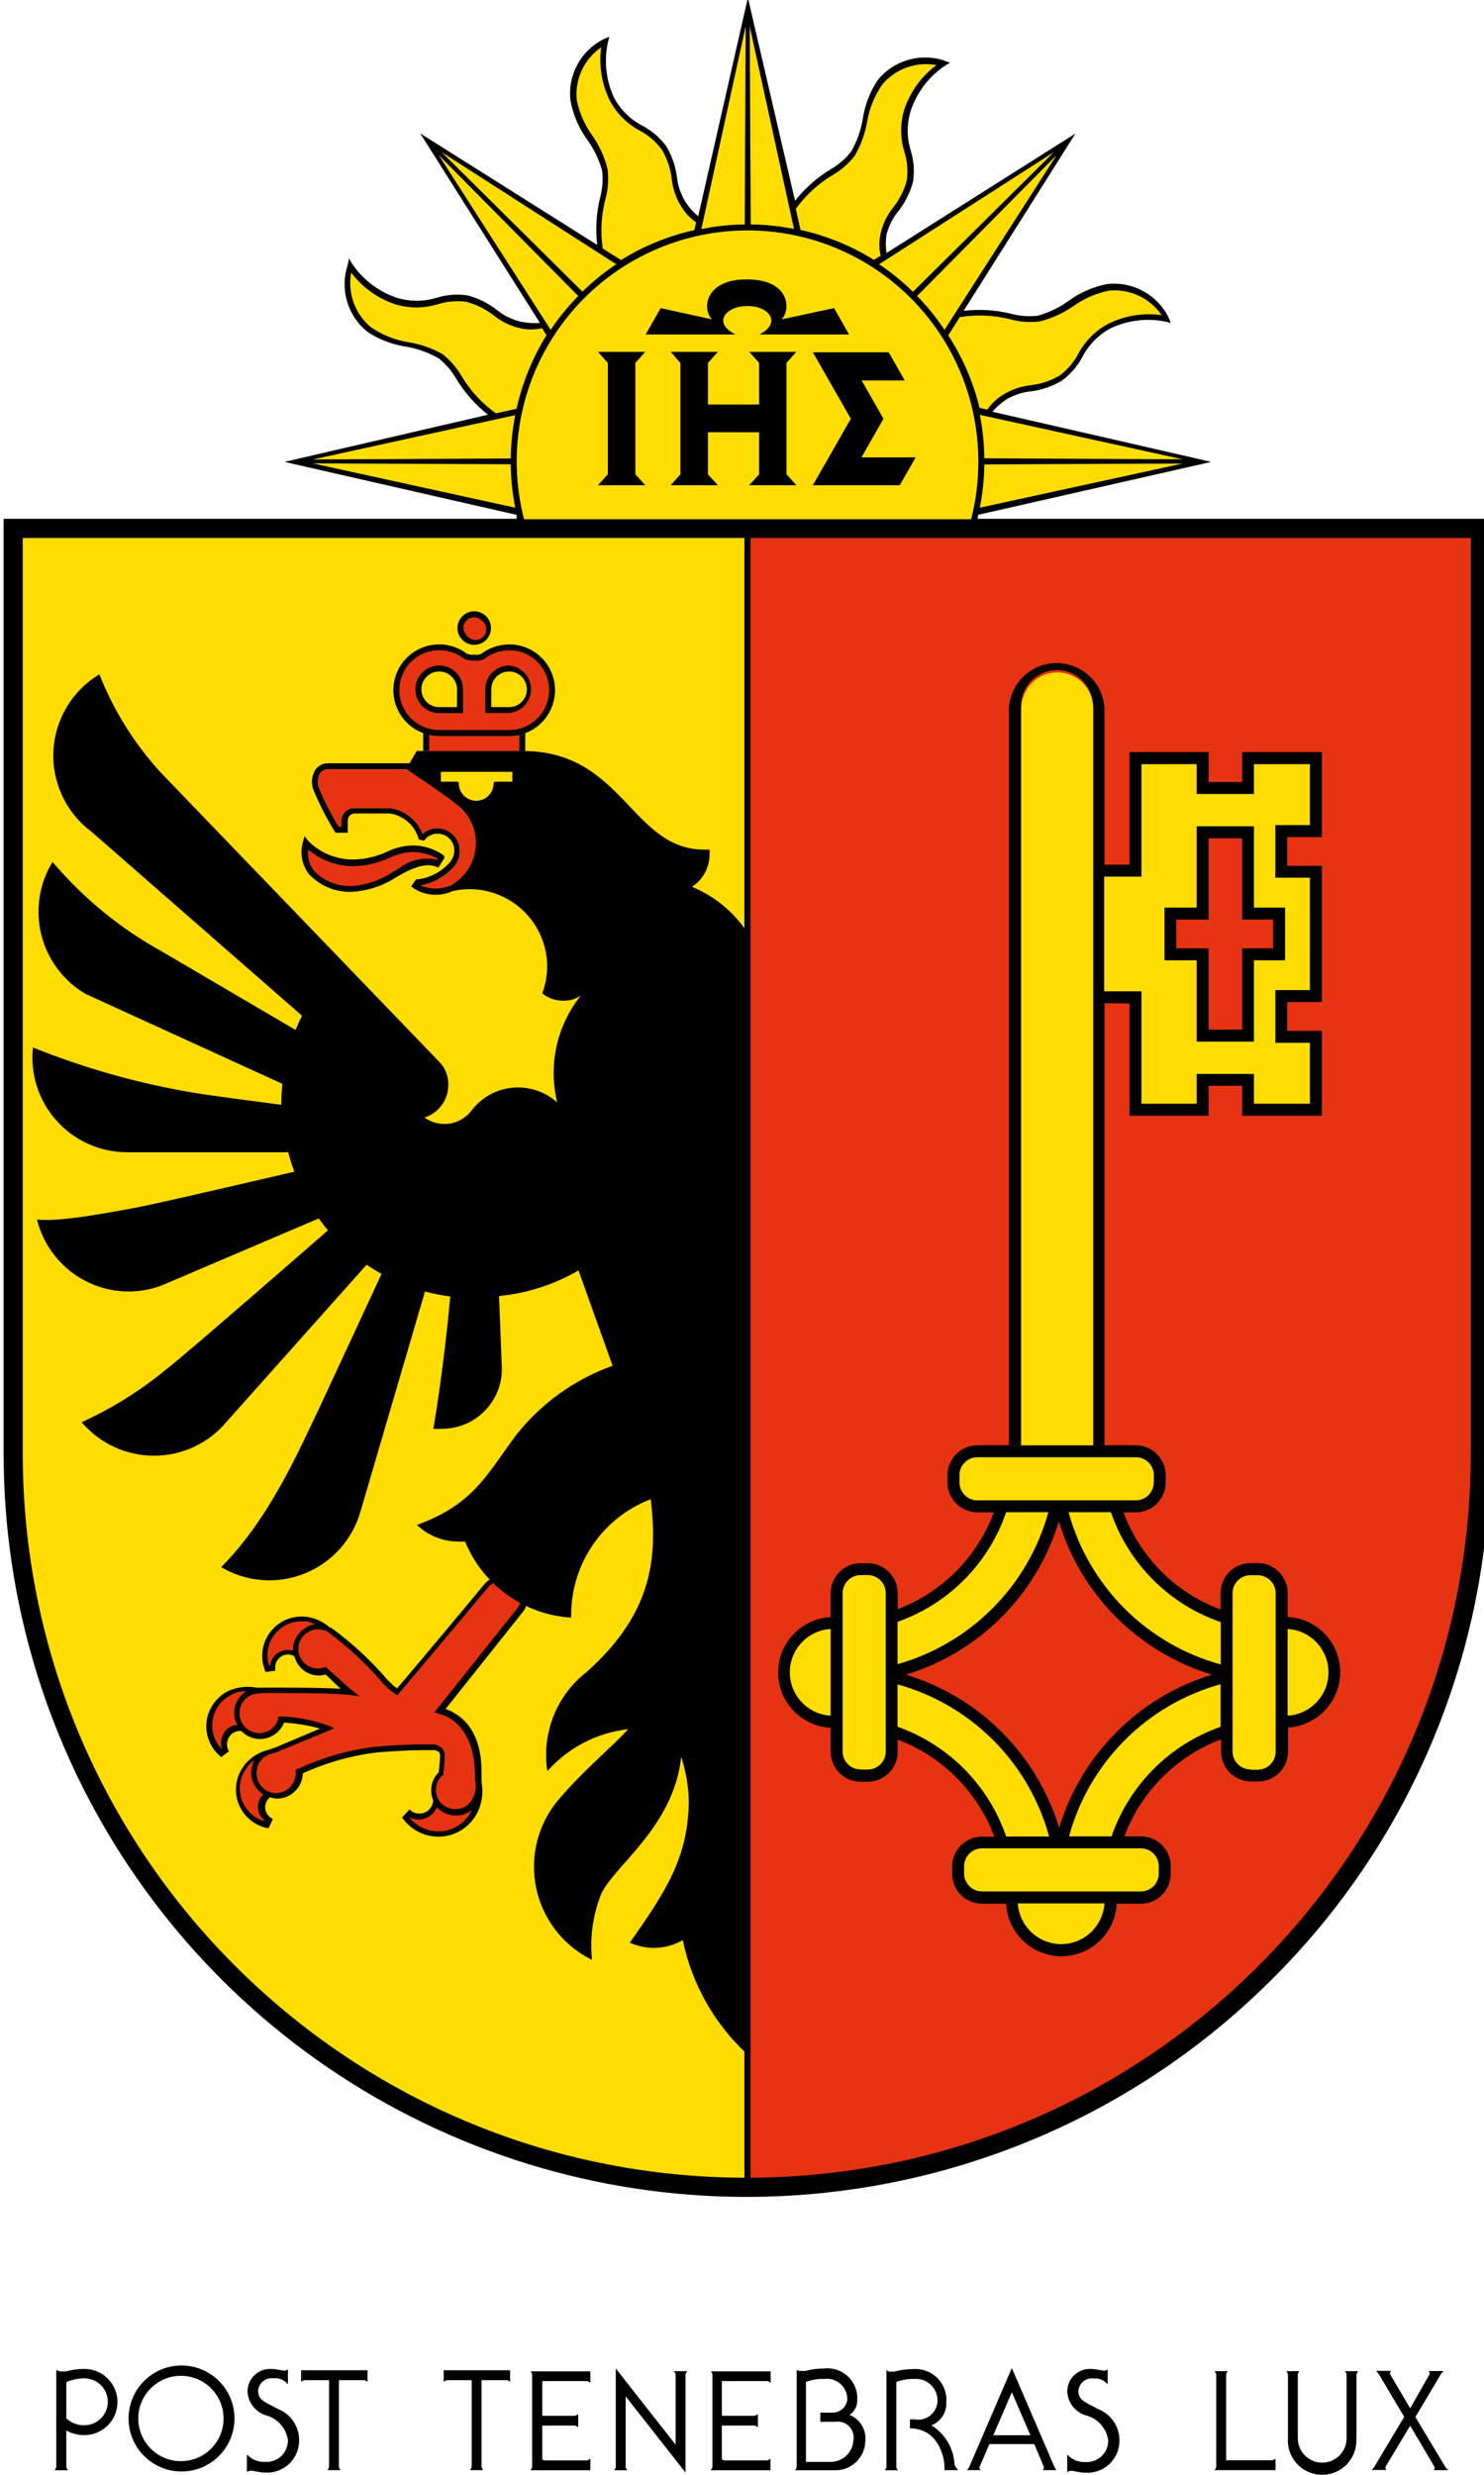 <svg viewBox="0 0 99 165" xmlns="http://www.w3.org/2000/svg" xmlns:xlink="http://www.w3.org/1999/xlink">
    <path id="path186" fill="#000000" stroke="none" d="M 66.205 27.451 C 66.468 27.146 66.77 26.878 67.103 26.652 C 67.607 26.345 68.173 26.154 68.76 26.093 C 69.498 26.003 70.209 25.758 70.846 25.374 C 71.409 24.958 71.872 24.423 72.204 23.807 C 72.617 23.005 73.26 22.344 74.051 21.91 C 75.197 21.353 76.495 21.188 77.744 21.441 L 78.104 21.531 L 77.954 21.162 C 77.196 19.641 75.571 18.753 73.881 18.935 C 72.947 19.112 72.064 19.494 71.296 20.053 C 70.671 20.505 69.971 20.843 69.229 21.052 C 68.624 21.12 68.01 21.073 67.422 20.912 C 66.397 20.664 65.336 20.6 64.288 20.722 L 71.745 8.903 L 59.137 16.869 C 59.08 16.468 59.08 16.062 59.137 15.661 C 59.277 15.088 59.543 14.552 59.916 14.094 C 60.386 13.507 60.726 12.826 60.914 12.097 C 61.015 11.405 60.961 10.699 60.754 10.031 C 60.489 9.169 60.489 8.248 60.754 7.386 C 61.162 6.164 61.963 5.111 63.03 4.391 L 63.37 4.191 L 63 4.042 C 61.389 3.504 59.613 4.025 58.548 5.349 C 58.025 6.14 57.684 7.037 57.55 7.975 C 57.42 8.731 57.157 9.458 56.771 10.121 C 56.39 10.597 55.923 10.996 55.394 11.299 C 54.49 11.848 53.692 12.554 53.038 13.385 L 49.893 -0.151 L 46.579 14.423 C 46.265 14.16 45.989 13.855 45.761 13.515 C 45.436 13.005 45.231 12.428 45.162 11.828 C 45.071 11.09 44.826 10.379 44.443 9.742 C 44.026 9.182 43.491 8.722 42.876 8.394 C 42.073 7.981 41.413 7.338 40.979 6.547 C 40.434 5.393 40.284 4.092 40.55 2.844 L 40.65 2.454 L 40.28 2.604 C 38.759 3.363 37.871 4.987 38.054 6.677 C 38.223 7.629 38.605 8.53 39.172 9.312 C 39.625 9.936 39.963 10.636 40.17 11.379 C 40.24 11.984 40.192 12.598 40.031 13.186 C 39.781 14.214 39.717 15.279 39.841 16.33 L 28.032 8.893 L 36.018 21.531 C 35.61 21.563 35.201 21.54 34.8 21.461 C 34.21 21.331 33.657 21.068 33.183 20.692 C 32.594 20.224 31.914 19.884 31.186 19.694 C 30.494 19.592 29.788 19.647 29.12 19.854 C 28.258 20.118 27.336 20.118 26.474 19.854 C 25.251 19.444 24.197 18.64 23.48 17.568 L 23.28 17.228 L 23.2 17.658 C 22.658 19.272 23.18 21.054 24.508 22.12 C 25.295 22.642 26.188 22.983 27.123 23.118 C 27.879 23.248 28.606 23.511 29.27 23.897 C 29.747 24.276 30.147 24.744 30.447 25.274 C 31.003 26.185 31.716 26.99 32.554 27.65 L 18.978 30.795 L 34.47 34.328 C 34.466 34.425 34.466 34.521 34.47 34.618 L 65.216 34.618 C 65.216 34.618 65.216 34.408 65.276 34.318 L 80.799 30.795 Z"/>
    <path id="path188" fill="#000000" stroke="none" d="M 0.241 34.588 L 0.241 96.888 C 0.236 116.942 12.315 135.023 30.841 142.697 C 49.368 150.372 70.694 146.129 84.872 131.947 C 94.202 122.67 99.432 110.045 99.396 96.888 L 99.396 34.588 Z"/>
    <path id="path190" fill="#ffdd00" stroke="none" d="M 1.518 96.888 L 1.518 35.866 L 49.664 35.866 L 49.664 145.194 C 23.046 145.111 1.513 123.507 1.518 96.888 Z"/>
    <path id="path192" fill="#e63312" stroke="none" d="M 98.119 96.888 C 98.124 123.472 76.646 145.062 50.063 145.194 L 50.063 35.866 L 98.119 35.866 Z"/>
    <path id="polyline194" fill="none" stroke="#000000" stroke-width="5.62" stroke-linecap="round" stroke-linejoin="round" d="M 82.965 112.371 L 82.965 112.371 L 82.965 112.371 L 82.965 112.371 L 82.965 112.371 L 82.965 112.371 L 82.965 112.371"/>
    <path id="path196" fill="#000000" stroke="none" d="M 73.681 96.359 L 73.681 47.226 C 73.587 45.534 72.187 44.21 70.492 44.21 C 68.797 44.21 67.397 45.534 67.303 47.226 L 67.303 96.349 L 68.121 96.349 L 68.121 47.226 C 68.064 46.335 68.506 45.486 69.27 45.023 C 70.033 44.56 70.991 44.56 71.754 45.023 C 72.518 45.486 72.96 46.335 72.903 47.226 L 72.903 96.359 L 73.701 96.359 Z"/>
    <path id="path198" fill="#000000" stroke="none" d="M 29.599 57.029 C 28.981 56.59 28.24 56.359 27.483 56.37 C 26.911 56.39 26.35 56.529 25.836 56.779 C 25.119 57.115 24.34 57.295 23.55 57.308 C 22.425 57.31 21.346 56.86 20.555 56.06 L 20.315 55.751 L 20.205 56.15 C 19.995 56.887 20.147 57.679 20.615 58.286 C 21.329 59.045 22.328 59.472 23.37 59.464 C 24.473 59.421 25.544 59.075 26.464 58.466 L 26.854 58.246 C 28.241 57.488 28.85 57.687 29.1 57.787 L 29.1 57.787 L 29.25 57.837 L 29.329 57.707 L 29.569 57.328 L 29.659 57.178 Z"/>
    <path id="path200" fill="#000000" stroke="none" d="M 31.635 42.993 C 32.253 42.993 32.753 42.493 32.753 41.875 C 32.753 41.258 32.253 40.757 31.635 40.757 C 31.018 40.757 30.517 41.258 30.517 41.875 C 30.516 42.172 30.635 42.456 30.847 42.664 C 31.055 42.875 31.339 42.993 31.635 42.993 Z"/>
    <path id="line202" fill="none" stroke="#e30613" stroke-width="0.25" stroke-linecap="round" stroke-linejoin="round" d="M 43.415 117.053 L 38.443 121.974"/>
    <path id="path204" fill="#000000" stroke="none" d="M 88.326 108.877 C 87.679 108.231 86.814 107.85 85.9 107.809 L 85.9 106.212 C 85.9 105.109 85.006 104.216 83.903 104.216 L 83.424 104.216 C 82.322 104.216 81.428 105.109 81.428 106.212 L 81.428 107.31 C 78.427 106.198 76.062 103.832 74.949 100.832 L 75.768 100.832 C 76.87 100.832 77.764 99.938 77.764 98.835 L 77.764 98.356 C 77.764 97.253 76.87 96.359 75.768 96.359 L 65.206 96.359 C 64.104 96.359 63.21 97.253 63.21 98.356 L 63.21 98.835 C 63.21 99.938 64.104 100.832 65.206 100.832 L 66.304 100.832 C 65.194 103.808 62.855 106.161 59.886 107.29 L 59.886 106.222 C 59.886 105.119 58.992 104.226 57.889 104.226 L 57.41 104.226 C 56.307 104.226 55.414 105.119 55.414 106.222 L 55.414 107.819 C 53.451 107.921 51.912 109.542 51.912 111.508 C 51.912 113.473 53.451 115.094 55.414 115.196 L 55.414 116.793 C 55.414 117.896 56.307 118.79 57.41 118.79 L 57.889 118.79 C 58.992 118.79 59.886 117.896 59.886 116.793 L 59.886 115.985 C 62.867 117.11 65.218 119.468 66.334 122.454 L 65.516 122.454 C 64.413 122.454 63.519 123.347 63.519 124.45 L 63.519 124.929 C 63.519 126.032 64.413 126.926 65.516 126.926 L 67.123 126.926 C 67.225 128.888 68.846 130.427 70.812 130.427 C 72.777 130.427 74.398 128.888 74.5 126.926 L 76.107 126.926 C 77.21 126.926 78.104 126.032 78.104 124.929 L 78.104 124.43 C 78.104 123.327 77.21 122.434 76.107 122.434 L 75.009 122.434 C 76.126 119.449 78.477 117.091 81.458 115.965 L 81.458 116.774 C 81.458 117.876 82.352 118.77 83.454 118.77 L 83.933 118.77 C 85.036 118.77 85.93 117.876 85.93 116.774 L 85.93 115.176 C 87.382 115.091 88.649 114.162 89.166 112.802 C 89.683 111.443 89.354 109.906 88.326 108.877 Z"/>
    <path id="path206" fill="#ffdd00" stroke="none" d="M 70.797 129.621 C 69.267 129.619 68.001 128.432 67.902 126.906 L 73.681 126.906 C 73.582 128.428 72.322 129.614 70.797 129.621 Z"/>
    <path id="path208" fill="#ffdd00" stroke="none" d="M 55.414 114.388 C 53.883 114.298 52.689 113.031 52.689 111.498 C 52.689 109.965 53.883 108.698 55.414 108.608 Z"/>
    <path id="path210" fill="#ffdd00" stroke="none" d="M 59.876 108.129 C 63.283 106.932 65.954 104.239 67.123 100.822 L 69.938 100.822 C 68.587 105.726 64.771 109.569 59.876 110.954 Z"/>
    <path id="path212" fill="#e63312" stroke="none" d="M 70.637 101.44 C 72.123 106.336 75.954 110.167 80.849 111.653 C 75.964 113.149 72.143 116.977 70.657 121.865 C 69.166 116.969 65.332 113.139 60.435 111.653 C 65.326 110.164 69.153 106.333 70.637 101.44 Z"/>
    <path id="path214" fill="#ffdd00" stroke="none" d="M 59.876 115.126 L 59.876 112.301 C 64.799 113.663 68.641 117.516 69.988 122.444 L 67.123 122.444 C 65.95 119.027 63.281 116.332 59.876 115.126 Z"/>
    <path id="path216" fill="#ffdd00" stroke="none" d="M 81.438 115.126 C 78.02 116.321 75.336 119.012 74.151 122.434 L 71.316 122.434 C 72.662 117.506 76.505 113.653 81.428 112.291 L 81.428 115.126 L 81.428 115.126 Z"/>
    <path id="path218" fill="#ffdd00" stroke="none" d="M 81.438 110.974 C 76.499 109.619 72.64 105.761 71.286 100.822 L 74.111 100.822 C 75.293 104.263 77.996 106.967 81.438 108.149 Z"/>
    <path id="path220" fill="#000000" stroke="none" d="M 8.576 161.245 C 8.576 159.294 10.158 157.712 12.11 157.712 C 14.061 157.712 15.643 159.294 15.643 161.245 C 15.643 163.197 14.061 164.779 12.11 164.779 C 10.158 164.779 8.576 163.197 8.576 161.245 Z M 12.11 164.09 C 13.676 164.068 14.929 162.785 14.915 161.219 C 14.9 159.653 13.623 158.393 12.057 158.401 C 10.491 158.408 9.225 159.679 9.225 161.245 C 9.225 162.007 9.53 162.737 10.072 163.271 C 10.614 163.806 11.348 164.101 12.11 164.09 Z"/>
    <path id="path222" fill="#000000" stroke="none" d="M 29.599 158.031 L 29.599 158.8 C 29.657 158.755 29.721 158.718 29.789 158.69 L 31.466 158.69 L 31.466 164.49 C 31.444 164.563 31.406 164.631 31.356 164.689 L 32.234 164.689 C 32.185 164.63 32.148 164.563 32.124 164.49 L 32.124 158.69 L 33.841 158.69 C 33.909 158.718 33.973 158.755 34.031 158.8 L 34.031 158.031 Z"/>
    <path id="path224" fill="#000000" stroke="none" d="M 20.086 158.031 L 20.086 158.8 C 20.144 158.755 20.207 158.718 20.275 158.69 L 21.952 158.69 L 21.952 164.49 C 21.93 164.563 21.893 164.631 21.843 164.689 L 22.721 164.689 C 22.672 164.63 22.635 164.563 22.611 164.49 L 22.611 158.69 L 24.328 158.69 C 24.396 158.718 24.46 158.755 24.518 158.8 L 24.518 158.031 Z"/>
    <path id="path226" fill="#000000" stroke="none" d="M 36.307 158.75 L 39.172 158.75 C 39.25 158.774 39.321 158.815 39.382 158.87 L 39.382 158.101 L 35.389 158.101 C 35.44 158.154 35.478 158.219 35.499 158.291 L 35.499 164.49 C 35.476 164.566 35.438 164.637 35.389 164.699 L 39.382 164.699 L 39.382 163.921 C 39.321 163.975 39.25 164.015 39.172 164.04 L 36.277 164.04 C 36.241 164.018 36.207 163.991 36.177 163.961 L 36.177 161.715 L 38.364 161.715 C 38.441 161.74 38.512 161.78 38.573 161.834 L 38.573 160.956 C 38.51 161.004 38.439 161.041 38.364 161.066 L 36.177 161.066 L 36.177 158.75 L 36.327 158.75 Z"/>
    <path id="path228" fill="#000000" stroke="none" d="M 48.316 158.75 L 51.201 158.75 C 51.278 158.774 51.35 158.815 51.411 158.87 L 51.411 158.101 L 47.418 158.101 C 47.469 158.154 47.507 158.219 47.527 158.291 L 47.527 164.49 C 47.502 164.567 47.461 164.638 47.408 164.699 L 51.401 164.699 L 51.401 163.921 C 51.34 163.975 51.269 164.016 51.191 164.04 L 48.306 164.04 C 48.252 164.022 48.201 163.995 48.156 163.961 L 48.156 161.715 L 50.352 161.715 C 50.43 161.74 50.501 161.78 50.562 161.834 L 50.562 160.956 C 50.499 161.004 50.428 161.041 50.352 161.066 L 48.156 161.066 L 48.156 158.75 L 48.306 158.75 Z"/>
    <path id="path230" fill="#000000" stroke="none" d="M 45.731 158.091 L 44.962 158.091 C 45.012 158.153 45.05 158.224 45.072 158.301 L 45.072 162.992 L 41.079 157.911 L 41.079 164.49 C 41.056 164.566 41.019 164.637 40.969 164.699 L 41.847 164.699 C 41.797 164.637 41.76 164.566 41.738 164.49 L 41.738 159.768 L 45.731 164.849 L 45.731 158.301 C 45.756 158.223 45.796 158.152 45.85 158.091 Z"/>
    <path id="path232" fill="#000000" stroke="none" d="M 5.631 157.941 C 5.217 157.942 4.804 157.995 4.403 158.101 C 4.317 158.114 4.23 158.114 4.144 158.101 C 4.084 158.107 4.024 158.107 3.964 158.101 L 3.754 158.011 L 3.754 164.49 C 3.732 164.566 3.695 164.638 3.645 164.699 L 4.533 164.699 C 4.483 164.637 4.445 164.566 4.423 164.49 L 4.423 162.044 C 4.791 162.254 5.208 162.361 5.631 162.353 C 6.849 162.353 7.837 161.366 7.837 160.147 C 7.837 158.929 6.849 157.941 5.631 157.941 Z M 5.631 161.695 C 5.183 161.708 4.749 161.543 4.423 161.235 L 4.423 158.82 C 4.805 158.655 5.216 158.571 5.631 158.57 C 6.494 158.57 7.193 159.269 7.193 160.132 C 7.193 160.995 6.494 161.695 5.631 161.695 Z"/>
    <path id="path234" fill="#000000" stroke="none" d="M 19.207 158.969 L 19.207 157.971 C 19.144 158.021 19.068 158.052 18.988 158.061 C 18.888 158.061 18.379 157.941 18.069 157.941 C 17.664 157.928 17.271 158.078 16.978 158.358 C 16.685 158.637 16.517 159.023 16.512 159.429 C 16.538 160.159 17.016 160.796 17.71 161.026 C 18.503 161.223 19.096 161.883 19.207 162.693 C 19.213 163.089 19.054 163.47 18.769 163.745 C 18.483 164.019 18.096 164.162 17.7 164.14 C 17.237 164.165 16.787 163.982 16.472 163.641 L 16.472 164.809 C 16.554 164.759 16.646 164.728 16.742 164.719 C 16.871 164.719 17.33 164.849 17.66 164.849 C 18.255 164.894 18.842 164.687 19.279 164.279 C 19.715 163.872 19.96 163.3 19.956 162.703 C 19.964 161.775 19.395 160.939 18.528 160.606 C 17.68 160.137 17.221 160.027 17.221 159.419 C 17.23 159.17 17.343 158.936 17.533 158.775 C 17.723 158.613 17.972 158.539 18.219 158.57 C 18.596 158.52 18.971 158.671 19.207 158.969 Z"/>
    <path id="path236" fill="#000000" stroke="none" d="M 56.671 161.006 C 57.007 160.786 57.204 160.408 57.19 160.008 C 57.224 159.421 56.996 158.849 56.569 158.445 C 56.142 158.041 55.559 157.846 54.974 157.911 C 54.56 157.912 54.147 157.966 53.746 158.071 C 53.664 158.083 53.58 158.083 53.497 158.071 C 53.437 158.077 53.377 158.077 53.317 158.071 L 53.148 158.011 L 53.148 164.49 C 53.125 164.566 53.088 164.637 53.038 164.699 L 55.733 164.699 C 56.836 164.699 57.729 163.805 57.729 162.703 C 57.79 161.966 57.36 161.276 56.671 161.006 Z M 55.394 164.14 L 53.766 164.14 L 53.766 158.81 C 54.152 158.663 54.562 158.595 54.974 158.61 C 55.378 158.552 55.787 158.679 56.087 158.956 C 56.387 159.233 56.547 159.63 56.522 160.037 C 56.434 160.518 56.012 160.864 55.523 160.856 L 54.725 160.856 L 54.725 161.465 L 55.723 161.465 C 56.065 161.41 56.412 161.525 56.653 161.773 C 56.894 162.022 56.997 162.373 56.931 162.713 C 56.883 163.523 56.205 164.152 55.394 164.14 Z"/>
    <path id="path238" fill="#000000" stroke="none" d="M 63.679 164.32 C 63.632 163.245 63.052 162.263 62.132 161.705 C 62.764 161.459 63.167 160.835 63.13 160.157 C 63.175 159.559 62.958 158.972 62.534 158.548 C 62.11 158.124 61.522 157.906 60.924 157.951 C 60.509 157.952 60.097 158.006 59.696 158.111 C 59.613 158.123 59.529 158.123 59.446 158.111 C 59.387 158.117 59.327 158.117 59.267 158.111 L 59.137 158.011 L 59.137 164.49 C 59.115 164.566 59.077 164.637 59.027 164.699 L 59.906 164.699 C 59.855 164.637 59.818 164.566 59.796 164.49 L 59.796 158.81 C 60.181 158.663 60.592 158.595 61.004 158.61 C 61.42 158.58 61.829 158.732 62.124 159.027 C 62.419 159.322 62.571 159.731 62.541 160.147 C 62.508 160.512 62.322 160.847 62.029 161.067 C 61.736 161.288 61.364 161.374 61.004 161.305 L 60.704 161.305 L 60.704 161.904 C 62.551 161.904 63.01 163.771 63.01 164.48 L 63.01 164.689 L 63.909 164.689 C 63.818 164.575 63.741 164.451 63.679 164.32 Z"/>
    <path id="path240" fill="#000000" stroke="none" d="M 70.347 164.48 L 67.502 157.881 L 64.657 164.48 C 64.616 164.555 64.565 164.625 64.508 164.689 L 65.416 164.689 C 65.366 164.631 65.341 164.556 65.346 164.48 L 66.005 162.952 L 69 162.952 L 69.639 164.48 C 69.644 164.556 69.619 164.631 69.569 164.689 L 70.477 164.689 C 70.428 164.623 70.384 164.553 70.347 164.48 Z M 66.264 162.363 L 67.502 159.498 L 68.74 162.363 Z"/>
    <path id="path242" fill="#000000" stroke="none" d="M 73.891 158.969 L 73.891 157.971 C 73.828 158.021 73.752 158.052 73.671 158.061 C 73.572 158.061 73.063 157.941 72.753 157.941 C 72.348 157.928 71.955 158.078 71.662 158.358 C 71.369 158.637 71.201 159.023 71.196 159.429 C 71.222 160.159 71.7 160.796 72.394 161.026 C 73.206 161.21 73.818 161.878 73.931 162.703 C 73.937 163.099 73.778 163.48 73.492 163.755 C 73.207 164.029 72.819 164.172 72.424 164.15 C 71.961 164.174 71.511 163.991 71.196 163.651 L 71.196 164.819 C 71.277 164.769 71.37 164.738 71.465 164.729 C 71.595 164.729 72.054 164.859 72.384 164.859 C 72.979 164.904 73.566 164.697 74.002 164.289 C 74.439 163.882 74.684 163.31 74.68 162.713 C 74.687 161.785 74.118 160.949 73.252 160.616 C 72.404 160.147 71.945 160.037 71.945 159.429 C 71.954 159.18 72.067 158.946 72.257 158.785 C 72.447 158.623 72.696 158.549 72.943 158.58 C 73.304 158.542 73.661 158.688 73.891 158.969 Z"/>
    <path id="path244" fill="#000000" stroke="none" d="M 96.421 164.48 L 94.425 161.146 L 96.122 158.291 C 96.177 158.217 96.237 158.147 96.302 158.081 L 95.303 158.081 C 95.356 158.138 95.381 158.214 95.373 158.291 L 94.076 160.567 L 92.728 158.281 C 92.719 158.204 92.744 158.127 92.798 158.071 L 91.8 158.071 C 91.864 158.137 91.924 158.207 91.979 158.281 L 93.676 161.136 L 91.68 164.47 C 91.63 164.548 91.569 164.618 91.5 164.679 L 92.498 164.679 C 92.442 164.625 92.416 164.547 92.429 164.47 L 94.076 161.725 L 95.703 164.48 C 95.715 164.557 95.689 164.635 95.633 164.689 L 96.631 164.689 C 96.55 164.631 96.48 164.56 96.421 164.48 Z"/>
    <path id="path246" fill="#000000" stroke="none" d="M 90.482 162.563 C 90.538 163.414 90.116 164.225 89.387 164.668 C 88.658 165.111 87.744 165.111 87.015 164.668 C 86.286 164.225 85.864 163.414 85.92 162.563 L 85.92 162.563 L 85.92 158.301 C 85.898 158.224 85.861 158.153 85.81 158.091 L 86.689 158.091 C 86.638 158.153 86.601 158.224 86.579 158.301 L 86.579 162.563 L 86.579 162.563 C 86.579 163.462 87.307 164.19 88.206 164.19 C 89.105 164.19 89.833 163.462 89.833 162.563 L 89.833 162.563 L 89.833 158.301 C 89.811 158.224 89.773 158.153 89.723 158.091 L 90.602 158.091 C 90.551 158.153 90.514 158.224 90.492 158.301 L 90.492 162.563 L 90.492 162.563 Z"/>
    <path id="path248" fill="#000000" stroke="none" d="M 84.882 164.03 L 81.797 164.03 L 81.797 158.301 C 81.819 158.224 81.857 158.153 81.907 158.091 L 81.029 158.091 C 81.079 158.153 81.116 158.224 81.138 158.301 L 81.138 164.48 C 81.116 164.556 81.079 164.628 81.029 164.689 L 85.091 164.689 L 85.091 163.921 C 85.03 163.971 84.958 164.008 84.882 164.03 Z"/>
    <path id="rect250" fill="#e63312" stroke="none" d="M 28.631 48.923 L 34.64 48.923 L 34.64 50.081 L 28.631 50.081 Z"/>
    <path id="polygon252" fill="#000000" stroke="none" d="M 75.349 57.647 L 72.883 57.657 L 72.883 66.881 L 75.349 66.901 L 75.349 74.388 L 80.629 74.388 L 80.629 72.392 L 82.865 72.392 L 82.865 74.388 L 88.186 74.388 L 88.186 68.728 L 85.87 68.728 L 85.87 66.811 L 88.186 66.811 L 88.186 57.727 L 85.87 57.727 L 85.87 55.811 L 88.186 55.811 L 88.186 50.141 L 82.865 50.141 L 82.865 52.137 L 80.629 52.137 L 80.629 50.141 L 75.349 50.141 Z"/>
    <path id="polygon254" fill="#ffdd00" stroke="none" d="M 85.081 66.013 L 85.081 69.527 L 87.387 69.527 L 87.387 73.589 L 83.654 73.589 L 83.654 71.603 L 79.831 71.603 L 79.831 73.589 L 76.147 73.589 L 76.147 66.093 L 73.661 66.093 L 73.661 58.446 L 76.147 58.446 L 76.147 50.949 L 79.831 50.949 L 79.831 52.936 L 83.654 52.936 L 83.654 50.949 L 87.387 50.949 L 87.387 55.012 L 85.081 55.012 L 85.081 58.516 L 87.387 58.516 L 87.387 66.013 Z"/>
    <path id="polygon256" fill="#000000" stroke="none" d="M 77.684 64.026 L 79.831 64.026 L 79.831 69.447 L 83.654 69.447 L 83.654 64.026 L 85.73 64.026 L 85.73 60.512 L 83.654 60.512 L 83.654 55.092 L 79.831 55.092 L 79.831 60.512 L 77.684 60.512 Z"/>
    <path id="polygon258" fill="#e63312" stroke="none" d="M 80.629 61.311 L 80.629 55.891 L 82.865 55.891 L 82.865 61.311 L 84.932 61.311 L 84.932 63.228 L 82.865 63.228 L 82.865 68.648 L 80.629 68.648 L 80.629 63.228 L 78.473 63.228 L 78.473 61.311 Z"/>
    <path id="path260" fill="#ffdd00" stroke="none" d="M 68.121 96.359 L 68.121 47.216 C 68.145 46.582 68.405 45.98 68.85 45.529 C 69.535 44.849 70.56 44.647 71.452 45.016 C 72.343 45.384 72.927 46.251 72.933 47.216 L 72.933 96.359 Z"/>
    <path id="path262" fill="#ffdd00" stroke="none" d="M 83.424 117.971 C 82.763 117.971 82.226 117.435 82.226 116.774 L 82.226 106.212 C 82.227 105.897 82.353 105.596 82.576 105.374 C 82.8 105.147 83.106 105.021 83.424 105.024 L 83.903 105.024 C 84.565 105.024 85.101 105.56 85.101 106.222 L 85.101 116.793 C 85.101 117.455 84.565 117.991 83.903 117.991 L 83.424 117.991 Z"/>
    <path id="path264" fill="#ffdd00" stroke="none" d="M 85.9 114.388 L 85.9 108.608 C 87.43 108.698 88.625 109.965 88.625 111.498 C 88.625 113.031 87.43 114.298 85.9 114.388 Z"/>
    <path id="path266" fill="#ffdd00" stroke="none" d="M 57.41 117.971 C 56.748 117.971 56.212 117.435 56.212 116.774 L 56.212 106.212 C 56.218 105.553 56.751 105.02 57.41 105.014 L 57.889 105.014 C 58.551 105.014 59.087 105.55 59.087 106.212 L 59.087 116.783 C 59.087 117.445 58.551 117.981 57.889 117.981 L 57.41 117.981 Z"/>
    <path id="path268" fill="#ffdd00" stroke="none" d="M 76.966 98.835 C 76.966 99.497 76.429 100.033 75.768 100.033 L 65.206 100.033 C 64.545 100.033 64.008 99.497 64.008 98.835 L 64.008 98.356 C 64.008 98.038 64.133 97.733 64.358 97.507 C 64.582 97.281 64.888 97.155 65.206 97.158 L 75.778 97.158 C 76.439 97.158 76.976 97.694 76.976 98.356 L 76.976 98.835 L 76.976 98.835 Z"/>
    <path id="path270" fill="#ffdd00" stroke="none" d="M 64.318 124.43 C 64.318 123.768 64.854 123.232 65.516 123.232 L 76.107 123.232 C 76.769 123.232 77.305 123.768 77.305 124.43 L 77.305 124.909 C 77.305 125.571 76.769 126.107 76.107 126.107 L 65.516 126.107 C 64.854 126.107 64.318 125.571 64.318 124.909 Z"/>
    <path id="path272" fill="#e63312" stroke="none" d="M 26.694 57.847 L 26.295 58.077 C 25.441 58.671 24.439 59.017 23.4 59.075 C 22.483 59.088 21.6 58.728 20.954 58.077 C 20.636 57.67 20.496 57.151 20.565 56.639 C 21.397 57.358 22.46 57.752 23.56 57.747 C 24.402 57.734 25.232 57.544 25.995 57.188 C 26.463 56.959 26.973 56.83 27.493 56.809 C 28.088 56.8 28.674 56.952 29.19 57.248 L 29.19 57.328 C 28.322 57.121 27.407 57.311 26.694 57.847 Z"/>
    <path id="path274" fill="#e63312" stroke="none" d="M 30.917 41.865 C 30.917 41.675 30.992 41.492 31.126 41.356 C 31.407 41.092 31.844 41.092 32.124 41.356 C 32.364 41.519 32.483 41.809 32.426 42.093 C 32.369 42.377 32.147 42.598 31.863 42.656 C 31.579 42.713 31.289 42.594 31.126 42.354 C 30.996 42.224 30.921 42.049 30.917 41.865 Z"/>
    <path id="path276" fill="#000000" stroke="none" d="M 37.026 46.018 C 37.026 44.331 35.658 42.963 33.971 42.963 C 33.305 42.965 32.657 43.182 32.124 43.582 C 31.995 43.647 31.849 43.672 31.705 43.652 L 31.635 43.652 C 31.466 43.667 31.295 43.643 31.136 43.582 C 30.61 43.178 29.963 42.96 29.299 42.963 C 28.064 42.962 26.95 43.705 26.476 44.845 C 26.002 45.986 26.262 47.299 27.133 48.174 C 27.444 48.485 27.819 48.723 28.231 48.873 L 28.231 50.061 L 28.631 50.061 L 28.631 48.993 C 28.85 49.044 29.074 49.071 29.299 49.073 L 33.981 49.073 C 34.203 49.074 34.424 49.05 34.64 49.003 L 34.64 50.081 L 35.039 50.081 L 35.039 48.883 C 36.233 48.434 37.024 47.293 37.026 46.018 Z"/>
    <path id="path278" fill="#e63312" stroke="none" d="M 33.971 48.673 L 29.299 48.673 C 27.83 48.673 26.639 47.482 26.639 46.013 C 26.639 44.544 27.83 43.353 29.299 43.353 C 29.876 43.348 30.437 43.534 30.897 43.882 C 31.123 44.003 31.379 44.059 31.635 44.041 L 31.705 44.041 C 31.936 44.07 32.169 44.017 32.364 43.892 C 32.828 43.544 33.391 43.355 33.971 43.353 C 35.441 43.353 36.632 44.544 36.632 46.013 C 36.632 47.482 35.441 48.673 33.971 48.673 Z"/>
    <path id="path280" fill="#000000" stroke="none" d="M 29.299 44.371 C 28.423 44.371 27.712 45.081 27.712 45.958 C 27.712 46.835 28.423 47.545 29.299 47.545 L 30.887 47.545 L 30.887 45.958 C 30.887 45.081 30.176 44.371 29.299 44.371 Z"/>
    <path id="path282" fill="#000000" stroke="none" d="M 33.961 44.371 C 33.085 44.371 32.374 45.081 32.374 45.958 L 32.374 47.535 L 33.961 47.535 C 34.786 47.47 35.423 46.781 35.423 45.953 C 35.423 45.125 34.786 44.436 33.961 44.371 Z"/>
    <path id="path284" fill="#ffdd00" stroke="none" d="M 30.477 47.146 L 29.299 47.146 C 28.643 47.146 28.112 46.614 28.112 45.958 C 28.112 45.302 28.643 44.77 29.299 44.77 C 29.956 44.77 30.487 45.302 30.487 45.958 L 30.487 47.136 L 30.487 47.136 Z"/>
    <path id="path286" fill="#ffdd00" stroke="none" d="M 33.961 47.146 L 32.773 47.146 L 32.773 45.958 C 32.773 45.302 33.305 44.77 33.961 44.77 C 34.617 44.77 35.149 45.302 35.149 45.958 C 35.149 46.614 34.617 47.146 33.961 47.146 Z"/>
    <path id="path288" fill="#ffdd00" stroke="none" d="M 78.902 30.625 L 65.666 30.555 C 65.655 29.583 65.555 28.614 65.366 27.66 Z"/>
    <path id="path290" fill="#ffdd00" stroke="none" d="M 63.01 21.99 C 62.472 21.183 61.861 20.428 61.183 19.734 L 70.487 10.341 Z"/>
    <path id="path292" fill="#ffdd00" stroke="none" d="M 70.307 10.141 L 60.904 19.455 C 60.21 18.774 59.455 18.16 58.648 17.618 Z"/>
    <path id="path294" fill="#ffdd00" stroke="none" d="M 55.533 11.678 C 56.104 11.351 56.605 10.918 57.011 10.4 C 57.424 9.695 57.708 8.92 57.849 8.114 C 57.998 7.23 58.339 6.388 58.848 5.649 C 59.729 4.588 61.116 4.088 62.471 4.341 C 61.476 5.079 60.731 6.103 60.335 7.276 C 60.047 8.206 60.047 9.201 60.335 10.131 C 60.527 10.744 60.582 11.391 60.495 12.028 C 60.319 12.681 60.013 13.292 59.596 13.824 C 59.185 14.331 58.895 14.925 58.748 15.561 C 58.637 16.051 58.637 16.559 58.748 17.049 L 58.298 17.328 C 56.794 16.389 55.139 15.714 53.407 15.332 L 53.088 13.924 C 53.745 13.02 54.577 12.256 55.533 11.678 Z"/>
    <path id="path296" fill="#ffdd00" stroke="none" d="M 52.968 15.262 C 52.017 15.076 51.052 14.975 50.083 14.962 L 50.013 1.746 Z"/>
    <path id="path298" fill="#ffdd00" stroke="none" d="M 49.744 1.746 L 49.684 14.962 C 48.711 14.975 47.742 15.078 46.789 15.272 Z"/>
    <path id="path300" fill="#ffdd00" stroke="none" d="M 40.39 13.265 C 40.569 12.616 40.616 11.937 40.53 11.269 C 40.332 10.48 39.994 9.732 39.531 9.063 C 39.008 8.344 38.647 7.519 38.473 6.647 C 38.346 5.272 38.972 3.935 40.11 3.153 C 39.94 4.372 40.142 5.614 40.689 6.717 C 41.141 7.566 41.836 8.262 42.686 8.713 C 43.269 9.022 43.774 9.459 44.163 9.991 C 44.511 10.585 44.732 11.244 44.812 11.928 C 44.88 12.577 45.095 13.202 45.441 13.755 C 45.689 14.181 46.031 14.546 46.439 14.823 L 46.32 15.342 C 44.588 15.726 42.934 16.401 41.428 17.338 L 40.21 16.57 C 40.047 15.467 40.109 14.344 40.39 13.265 Z"/>
    <path id="path302" fill="#ffdd00" stroke="none" d="M 41.109 17.618 C 40.302 18.156 39.547 18.767 38.853 19.445 L 29.459 10.141 Z"/>
    <path id="path304" fill="#ffdd00" stroke="none" d="M 29.27 10.341 L 38.573 19.734 C 37.893 20.428 37.278 21.183 36.736 21.99 Z"/>
    <path id="path306" fill="#ffdd00" stroke="none" d="M 34.371 27.68 C 34.183 28.631 34.083 29.596 34.071 30.565 L 20.864 30.635 Z"/>
    <path id="path308" fill="#ffdd00" stroke="none" d="M 20.864 30.894 L 34.071 30.954 C 34.081 31.926 34.181 32.896 34.371 33.849 Z"/>
    <path id="path310" fill="#ffdd00" stroke="none" d="M 34.46 27.251 L 33.083 27.56 C 32.16 26.9 31.382 26.057 30.797 25.085 C 30.47 24.514 30.036 24.013 29.519 23.607 C 28.798 23.203 28.01 22.933 27.193 22.809 C 26.311 22.659 25.473 22.319 24.737 21.81 C 23.675 20.926 23.175 19.536 23.43 18.177 C 24.17 19.158 25.189 19.892 26.355 20.283 C 27.285 20.569 28.279 20.569 29.21 20.283 C 29.822 20.091 30.47 20.037 31.106 20.123 C 31.773 20.3 32.398 20.609 32.943 21.032 C 33.45 21.443 34.044 21.734 34.68 21.88 C 35.169 21.994 35.678 21.994 36.167 21.88 L 36.457 22.349 C 35.521 23.859 34.846 25.516 34.46 27.251 Z"/>
    <path id="path312" fill="#ffdd00" stroke="none" d="M 34.95 34.578 C 33.772 29.969 34.79 25.074 37.708 21.317 C 40.626 17.56 45.116 15.362 49.873 15.362 C 53.962 15.364 57.882 16.992 60.769 19.887 C 63.656 22.782 65.274 26.706 65.266 30.795 C 65.266 32.084 65.105 33.368 64.787 34.618 L 34.95 34.618 Z"/>
    <path id="path314" fill="#ffdd00" stroke="none" d="M 63.26 22.359 L 64.028 21.142 C 65.141 20.962 66.279 21.01 67.373 21.281 C 68.022 21.463 68.7 21.514 69.369 21.431 C 70.158 21.232 70.905 20.894 71.575 20.433 C 72.298 19.909 73.125 19.548 74.001 19.375 C 75.376 19.245 76.714 19.872 77.495 21.012 C 76.276 20.84 75.033 21.042 73.931 21.591 C 73.082 22.043 72.386 22.738 71.935 23.587 C 71.635 24.156 71.212 24.65 70.697 25.035 C 70.103 25.382 69.443 25.603 68.76 25.684 C 68.111 25.751 67.486 25.966 66.933 26.312 C 66.51 26.565 66.145 26.905 65.865 27.311 L 65.346 27.191 C 64.928 25.474 64.222 23.841 63.26 22.359 Z"/>
    <path id="path316" fill="#ffdd00" stroke="none" d="M 65.366 33.849 C 65.554 32.899 65.654 31.933 65.666 30.964 L 78.892 30.904 Z"/>
    <path id="path318" fill="#000000" stroke="none" d="M 50.652 22.3 L 56.641 22.3 L 55.643 20.543 L 52.149 21.291 C 52.788 20.573 52.658 18.636 49.823 18.626 L 49.823 18.626 C 46.998 18.626 46.829 20.622 47.497 21.291 L 44.073 20.543 L 43.075 22.3 L 49.065 22.3 C 47.547 21.561 48.346 20.413 49.853 20.403 C 51.361 20.393 52.149 21.561 50.652 22.3 Z"/>
    <path id="polygon320" fill="#000000" stroke="none" d="M 39.891 23.458 L 40.55 24.196 L 40.55 31.623 L 39.891 32.352 L 40.55 32.352 L 41.468 32.352 L 42.386 32.352 L 43.045 32.352 L 42.386 31.623 L 42.386 24.196 L 43.045 23.458 L 42.386 23.458 L 41.468 23.458 L 40.55 23.458 Z"/>
    <path id="polygon322" fill="#000000" stroke="none" d="M 49.983 23.458 L 50.642 24.196 L 50.642 26.971 L 47.228 26.971 L 47.228 24.196 L 47.887 23.458 L 47.228 23.458 L 46.31 23.458 L 45.391 23.458 L 44.742 23.458 L 45.391 24.196 L 45.391 31.623 L 44.742 32.352 L 45.391 32.352 L 46.31 32.352 L 47.228 32.352 L 47.887 32.352 L 47.228 31.623 L 47.228 28.818 L 50.642 28.818 L 50.642 31.623 L 49.983 32.352 L 50.642 32.352 L 51.56 32.352 L 52.469 32.352 L 53.128 32.352 L 52.469 31.623 L 52.469 24.196 L 53.128 23.458 L 52.469 23.458 L 51.56 23.458 L 50.642 23.458 Z"/>
    <path id="polygon324" fill="#000000" stroke="none" d="M 54.226 23.487 L 56.761 27.92 L 54.226 32.352 L 60.025 32.352 L 61.084 30.495 L 57.47 30.495 L 58.937 27.92 L 57.48 25.364 L 60.355 25.364 L 59.287 23.487 Z"/>
    <path id="path326" fill="#000000" stroke="none" d="M 34.61 105.493 C 33.959 104.894 32.946 104.935 32.344 105.583 C 32.075 105.923 27.353 111.573 26.484 112.571 C 26.249 112.39 26.028 112.189 25.826 111.972 C 24.716 110.679 23.46 109.52 22.082 108.518 L 22.012 108.518 C 21.521 108.077 20.894 107.817 20.235 107.779 C 19.355 107.74 18.513 108.145 17.995 108.859 C 17.476 109.572 17.351 110.497 17.66 111.323 L 17.71 111.463 L 17.86 111.463 L 18.209 111.403 L 18.359 111.403 L 18.359 111.153 C 18.363 110.917 18.464 110.694 18.638 110.534 C 18.908 110.277 19.317 110.232 19.636 110.425 C 19.718 110.731 19.88 111.01 20.106 111.233 C 20.53 111.655 21.149 111.812 21.723 111.643 L 22.721 112.591 C 21.024 112.491 17.58 112.521 17.37 112.521 L 17.121 112.521 C 16.496 112.403 15.85 112.472 15.264 112.721 C 14.643 113.028 14.161 113.559 13.916 114.208 C 13.554 115.216 13.843 116.343 14.645 117.053 L 14.755 117.153 L 14.875 117.063 L 15.154 116.853 L 15.274 116.764 L 15.214 116.644 C 15.119 116.424 15.119 116.175 15.214 115.955 C 15.351 115.587 15.724 115.363 16.113 115.416 C 16.327 115.643 16.6 115.805 16.901 115.885 C 17.339 116.004 17.806 115.943 18.199 115.715 C 18.543 115.523 18.808 115.215 18.948 114.847 C 19.761 114.899 20.567 115.033 21.353 115.246 L 18.359 116.514 C 18.109 116.604 18.009 116.624 17.88 116.674 C 17.215 116.833 16.631 117.227 16.232 117.782 C 15.719 118.497 15.598 119.423 15.911 120.247 C 16.225 121.07 16.93 121.681 17.79 121.875 L 17.929 121.875 L 17.989 121.735 L 18.139 121.415 L 18.199 121.276 L 18.069 121.196 C 17.871 121.063 17.737 120.853 17.7 120.617 C 17.653 120.315 17.776 120.012 18.019 119.828 C 18.237 119.903 18.469 119.93 18.698 119.908 C 19.542 119.792 20.179 119.083 20.205 118.231 L 20.205 118.231 C 21.762 117.52 23.418 117.052 25.117 116.843 C 27.113 116.674 28.112 116.684 28.691 116.684 L 28.85 116.684 C 29.003 116.668 29.157 116.711 29.279 116.803 C 29.341 116.879 29.369 116.976 29.359 117.073 C 29.359 117.343 29.289 117.961 29.27 118.161 C 28.776 118.649 28.63 119.389 28.9 120.028 C 28.885 120.431 28.61 120.778 28.221 120.886 C 27.967 120.949 27.698 120.91 27.473 120.776 L 27.313 120.637 L 27.203 120.766 L 26.934 121.056 L 26.824 121.176 L 26.924 121.306 C 27.516 122.084 28.459 122.514 29.435 122.45 C 30.411 122.385 31.29 121.836 31.775 120.986 C 32.141 120.323 32.265 119.554 32.124 118.81 C 32.124 118.57 32.124 118.261 32.124 118.151 C 32.124 115.426 30.867 114.358 29.729 113.938 L 34.95 107.38 L 34.95 107.38 C 35.333 106.756 35.187 105.944 34.61 105.493 Z"/>
    <path id="path328" fill="#e63312" stroke="none" d="M 29.908 122.014 C 28.978 122.268 27.984 121.966 27.353 121.236 L 27.353 121.186 C 27.64 121.319 27.965 121.347 28.271 121.266 C 28.664 121.157 28.985 120.874 29.14 120.497 L 29.14 120.497 C 29.725 121.112 30.666 121.222 31.376 120.757 L 31.476 120.687 L 31.396 120.836 C 31.073 121.408 30.539 121.831 29.908 122.014 Z"/>
    <path id="path330" fill="#e63312" stroke="none" d="M 17.36 112.91 L 17.36 112.91 C 16.872 112.881 16.409 113.127 16.159 113.547 C 15.909 113.967 15.914 114.492 16.173 114.907 C 16.438 115.358 16.948 115.608 17.468 115.54 C 17.987 115.473 18.417 115.102 18.558 114.597 L 18.558 114.438 L 18.718 114.438 C 19.798 114.473 20.866 114.678 21.882 115.047 L 22.302 115.226 L 21.882 115.406 L 18.299 116.883 C 17.948 116.921 17.626 117.097 17.405 117.372 C 17.184 117.648 17.082 118 17.121 118.351 C 17.179 119.07 17.809 119.606 18.528 119.549 C 19.245 119.47 19.773 118.841 19.726 118.121 L 19.726 117.991 L 19.846 117.941 L 19.996 117.882 C 21.578 117.157 23.261 116.679 24.987 116.464 C 26.984 116.294 28.072 116.304 28.591 116.304 L 28.75 116.304 C 29.011 116.284 29.269 116.366 29.469 116.534 C 29.609 116.685 29.681 116.887 29.669 117.093 C 29.669 117.442 29.569 118.261 29.569 118.291 L 29.569 118.371 L 29.509 118.371 C 28.982 118.848 28.933 119.66 29.399 120.197 C 29.853 120.659 30.565 120.746 31.116 120.407 C 31.628 119.988 31.85 119.311 31.685 118.67 C 31.685 118.58 31.685 118.51 31.685 118.361 C 31.685 116.234 30.837 114.687 29.27 114.248 L 28.98 114.168 L 29.17 113.929 L 34.57 107.15 L 34.57 107.15 C 34.854 106.694 34.751 106.097 34.331 105.763 C 33.856 105.291 33.089 105.291 32.614 105.763 C 32.324 106.132 26.864 112.611 26.624 112.89 L 26.504 113.03 L 26.355 112.93 C 26.04 112.711 25.752 112.457 25.496 112.172 C 24.412 110.911 23.19 109.775 21.853 108.788 C 21.318 108.503 20.658 108.614 20.245 109.057 C 19.766 109.581 19.792 110.392 20.305 110.884 C 20.661 111.225 21.18 111.334 21.643 111.163 L 21.753 111.163 L 21.833 111.233 L 23.42 112.651 L 23.979 113.09 L 23.27 113 C 22.022 112.84 17.42 112.88 17.37 112.88 L 17.37 112.88 Z"/>
    <path id="path332" fill="#000000" stroke="none" d="M 30.108 59.434 L 30.028 59.035 C 29.409 59.293 28.711 59.293 28.092 59.035 C 28.89 58.878 29.621 58.481 30.188 57.897 C 30.498 57.595 30.674 57.182 30.677 56.749 C 30.682 56.349 30.529 55.964 30.25 55.677 C 29.971 55.391 29.589 55.227 29.19 55.222 C 28.822 55.212 28.464 55.344 28.191 55.591 C 27.826 54.654 26.974 53.993 25.975 53.874 L 23.689 53.874 C 23.441 53.856 23.196 53.947 23.02 54.123 C 22.844 54.3 22.753 54.544 22.771 54.792 L 22.771 55.102 L 22.601 55.102 C 22.096 54.291 21.659 53.439 21.294 52.556 C 21.158 52.231 21.184 51.861 21.363 51.558 C 21.473 51.394 21.655 51.294 21.853 51.289 L 27.093 51.289 L 27.343 50.889 L 21.853 50.889 C 21.529 50.893 21.228 51.053 21.044 51.319 C 20.783 51.731 20.739 52.245 20.924 52.696 C 21.314 53.642 21.781 54.553 22.322 55.421 L 22.382 55.521 L 23.2 55.521 L 23.2 54.753 C 23.195 54.61 23.245 54.47 23.34 54.363 C 23.444 54.272 23.581 54.225 23.719 54.233 L 26.005 54.233 C 26.94 54.374 27.701 55.057 27.942 55.97 L 28.291 56.05 C 28.494 55.754 28.831 55.578 29.19 55.581 C 29.486 55.582 29.769 55.701 29.978 55.91 C 30.19 56.118 30.309 56.403 30.308 56.699 C 30.305 57.026 30.172 57.339 29.938 57.568 C 29.397 58.154 28.664 58.529 27.872 58.626 L 27.772 58.626 L 27.672 58.745 L 27.543 58.935 L 27.433 59.095 L 27.582 59.215 C 28.336 59.711 29.288 59.797 30.118 59.444"/>
    <path id="path334" fill="#e63312" stroke="none" d="M 27.093 51.269 C 27.093 51.269 29.579 52.926 30.567 53.714 C 31.399 54.393 31.837 55.442 31.734 56.511 C 31.632 57.579 31.003 58.526 30.058 59.035 C 29.42 59.303 28.7 59.303 28.062 59.035 C 28.871 58.884 29.613 58.486 30.188 57.897 C 30.498 57.595 30.674 57.182 30.677 56.749 C 30.682 56.349 30.529 55.964 30.25 55.677 C 29.971 55.391 29.589 55.227 29.19 55.222 C 28.822 55.212 28.464 55.344 28.191 55.591 C 27.826 54.654 26.974 53.993 25.975 53.874 L 23.689 53.874 C 23.441 53.856 23.196 53.947 23.02 54.123 C 22.844 54.3 22.753 54.544 22.771 54.792 L 22.771 55.102 L 22.601 55.102 C 22.096 54.291 21.659 53.439 21.294 52.556 C 21.158 52.231 21.184 51.861 21.363 51.558 C 21.473 51.394 21.655 51.294 21.853 51.289 L 27.093 51.289 Z"/>
    <path id="path336" fill="#000000" stroke="none" d="M 46.16 59.125 C 46.892 58.652 47.335 57.84 47.338 56.969 C 47.344 56.862 47.344 56.756 47.338 56.649 L 46.998 56.649 C 42.107 56.649 41.578 50.071 34.88 50.071 L 27.802 50.071 L 27.093 51.269 C 27.093 51.269 29.579 52.926 30.567 53.714 C 31.319 54.324 31.752 55.242 31.745 56.21 C 31.737 57.401 31.078 58.492 30.028 59.055 L 30.108 59.434 C 30.39 59.363 30.677 59.316 30.967 59.295 C 32.343 59.199 33.701 59.656 34.739 60.565 C 35.777 61.474 36.41 62.759 36.497 64.136 C 36.531 64.849 36.423 65.562 36.177 66.232 C 36.576 66.553 37.073 66.726 37.585 66.721 C 38.001 66.73 38.409 66.607 38.753 66.372 C 37.144 68.372 36.561 71.008 37.176 73.5 C 36.461 72.869 35.544 72.515 34.59 72.501 C 33.367 72.493 32.21 73.058 31.466 74.029 C 31.037 74.601 30.364 74.938 29.649 74.937 C 29.172 74.939 28.707 74.789 28.321 74.508 C 29.267 74.204 29.908 73.325 29.908 72.332 C 29.921 71.806 29.74 71.294 29.399 70.894 L 10.752 51.538 C 8.985 49.618 7.587 47.388 6.629 44.96 C 4.822 46.042 3.673 47.953 3.565 50.057 C 3.456 52.16 4.403 54.18 6.09 55.441 L 20.066 67.65 L 20.146 67.73 C 19.986 68.039 19.846 68.349 19.716 68.668 L 10.832 63.457 C 8.046 61.923 5.563 59.893 3.505 57.468 C 2.612 58.924 2.343 60.679 2.76 62.336 C 3.177 63.993 4.245 65.412 5.721 66.272 L 18.838 72.262 C 18.791 72.706 18.767 73.153 18.768 73.599 C 18.768 73.599 18.768 73.599 18.768 73.659 C 18.209 73.589 13.557 72.98 12.778 72.831 C 9.155 72.213 5.607 71.209 2.197 69.836 C 2.007 71.617 2.583 73.396 3.78 74.728 C 4.978 76.061 6.685 76.822 8.476 76.824 L 19.227 76.824 C 19.337 77.263 19.487 77.702 19.636 78.121 C 19.407 78.171 10.572 80.238 9.115 80.507 C 7.657 80.777 3.904 81.506 2.467 81.306 C 3.164 84.124 5.692 86.105 8.596 86.107 C 9.35 86.105 10.097 85.967 10.802 85.698 L 21.264 81.236 L 21.264 81.236 C 21.483 81.535 21.643 81.755 21.882 82.025 L 21.882 82.025 C 21.882 82.025 12.309 90.38 10.992 91.378 C 9.3 92.758 7.438 93.916 5.451 94.822 C 6.659 96.247 8.436 97.065 10.305 97.055 C 12.173 97.046 13.941 96.21 15.134 94.772 L 24.458 84.321 L 24.458 84.321 C 24.777 84.54 25.11 84.743 25.456 84.929 L 21.363 93.744 C 19.926 96.739 17.979 101.251 14.755 104.485 C 16.442 105.482 18.495 105.64 20.315 104.913 C 22.134 104.186 23.513 102.656 24.049 100.772 L 28.351 86.107 C 28.905 86.255 29.469 86.365 30.038 86.437 C 29.978 87.086 29.639 90.929 28.91 95.261 C 29.103 95.275 29.296 95.275 29.489 95.261 C 31.694 95.261 33.482 93.474 33.482 91.268 L 33.292 86.407 L 33.292 86.407 C 35.162 86.228 36.971 85.646 38.593 84.7 L 40.869 91.059 C 38.331 91.964 36.1 93.566 34.43 95.681 C 32.514 98.236 31.635 100.292 27.812 101.67 C 28.554 102.38 29.541 102.777 30.567 102.778 C 30.72 102.788 30.874 102.788 31.026 102.778 C 32.218 105.685 34.968 107.655 38.104 107.849 C 38.104 107.779 38.104 107.729 38.104 107.66 C 38.106 104.238 40.219 101.173 43.415 99.953 C 43.834 103.716 43.654 107.43 39.152 111.463 C 37.131 113.022 36.12 115.559 36.517 118.081 C 37.908 116.517 39.827 115.522 41.907 115.286 C 40.909 116.414 39.082 117.862 37.295 119.948 C 35.899 121.571 35.333 123.75 35.763 125.847 C 36.193 127.945 37.569 129.726 39.492 130.669 C 39.343 129.209 39.542 127.735 40.071 126.367 C 40.759 124.55 44.962 121.865 45.441 117.133 C 45.743 118.049 45.914 119.004 45.95 119.968 C 45.95 123.781 44.443 126.077 42.017 129.521 C 43.153 130.041 44.47 129.977 45.551 129.351 C 46.155 132.29 47.671 134.962 49.883 136.988 L 49.883 62.209 C 48.982 60.829 47.684 59.754 46.16 59.125 Z"/>
    <path id="path338" fill="#ffdd00" stroke="#000000" stroke-width="0.22" stroke-linecap="round" stroke-linejoin="round" d="M 33.093 52.227 L 34.291 52.227 L 34.291 51.348 L 29.299 51.348 L 29.299 52.227 L 30.497 52.227 C 30.497 52.93 31.067 53.5 31.77 53.5 C 32.473 53.5 33.043 52.93 33.043 52.227 L 33.043 52.227 Z"/>
    <path id="path340" fill="#e63312" stroke="none" d="M 20.006 108.847 C 19.698 109.165 19.532 109.593 19.547 110.035 L 19.457 110.035 C 19.08 109.953 18.686 110.057 18.399 110.315 C 18.186 110.508 18.048 110.769 18.009 111.054 L 17.949 111.054 C 17.724 110.348 17.857 109.576 18.306 108.988 C 18.756 108.399 19.465 108.067 20.205 108.099 L 20.515 108.099 L 21.014 108.288 C 20.624 108.355 20.269 108.552 20.006 108.847 Z"/>
    <path id="path342" fill="#e63312" stroke="none" d="M 14.815 115.805 C 14.719 116.073 14.719 116.366 14.815 116.634 L 14.815 116.634 C 14.297 116.112 14.065 115.371 14.192 114.647 C 14.319 113.922 14.789 113.305 15.454 112.99 C 15.567 112.923 15.688 112.87 15.813 112.83 C 16.009 112.78 16.21 112.753 16.412 112.751 C 16.066 112.994 15.81 113.345 15.683 113.749 C 15.566 114.179 15.623 114.639 15.843 115.027 L 15.623 115.027 C 15.241 115.134 14.937 115.427 14.815 115.805 Z"/>
    <path id="path344" fill="#e63312" stroke="none" d="M 17.211 120.637 C 17.258 120.917 17.403 121.172 17.62 121.355 L 17.62 121.415 C 16.917 121.207 16.358 120.671 16.12 119.977 C 15.882 119.284 15.994 118.517 16.422 117.921 C 16.481 117.832 16.544 117.745 16.612 117.662 C 16.716 117.541 16.841 117.439 16.981 117.362 C 16.575 118.066 16.735 118.96 17.36 119.479 L 17.56 119.638 C 17.292 119.897 17.163 120.267 17.211 120.637 Z"/>
    <path id="rect346" fill="#000000" stroke="none" d="M 49.664 35.866 L 50.063 35.866 L 50.063 145.184 L 49.664 145.184 Z"/>
</svg>
